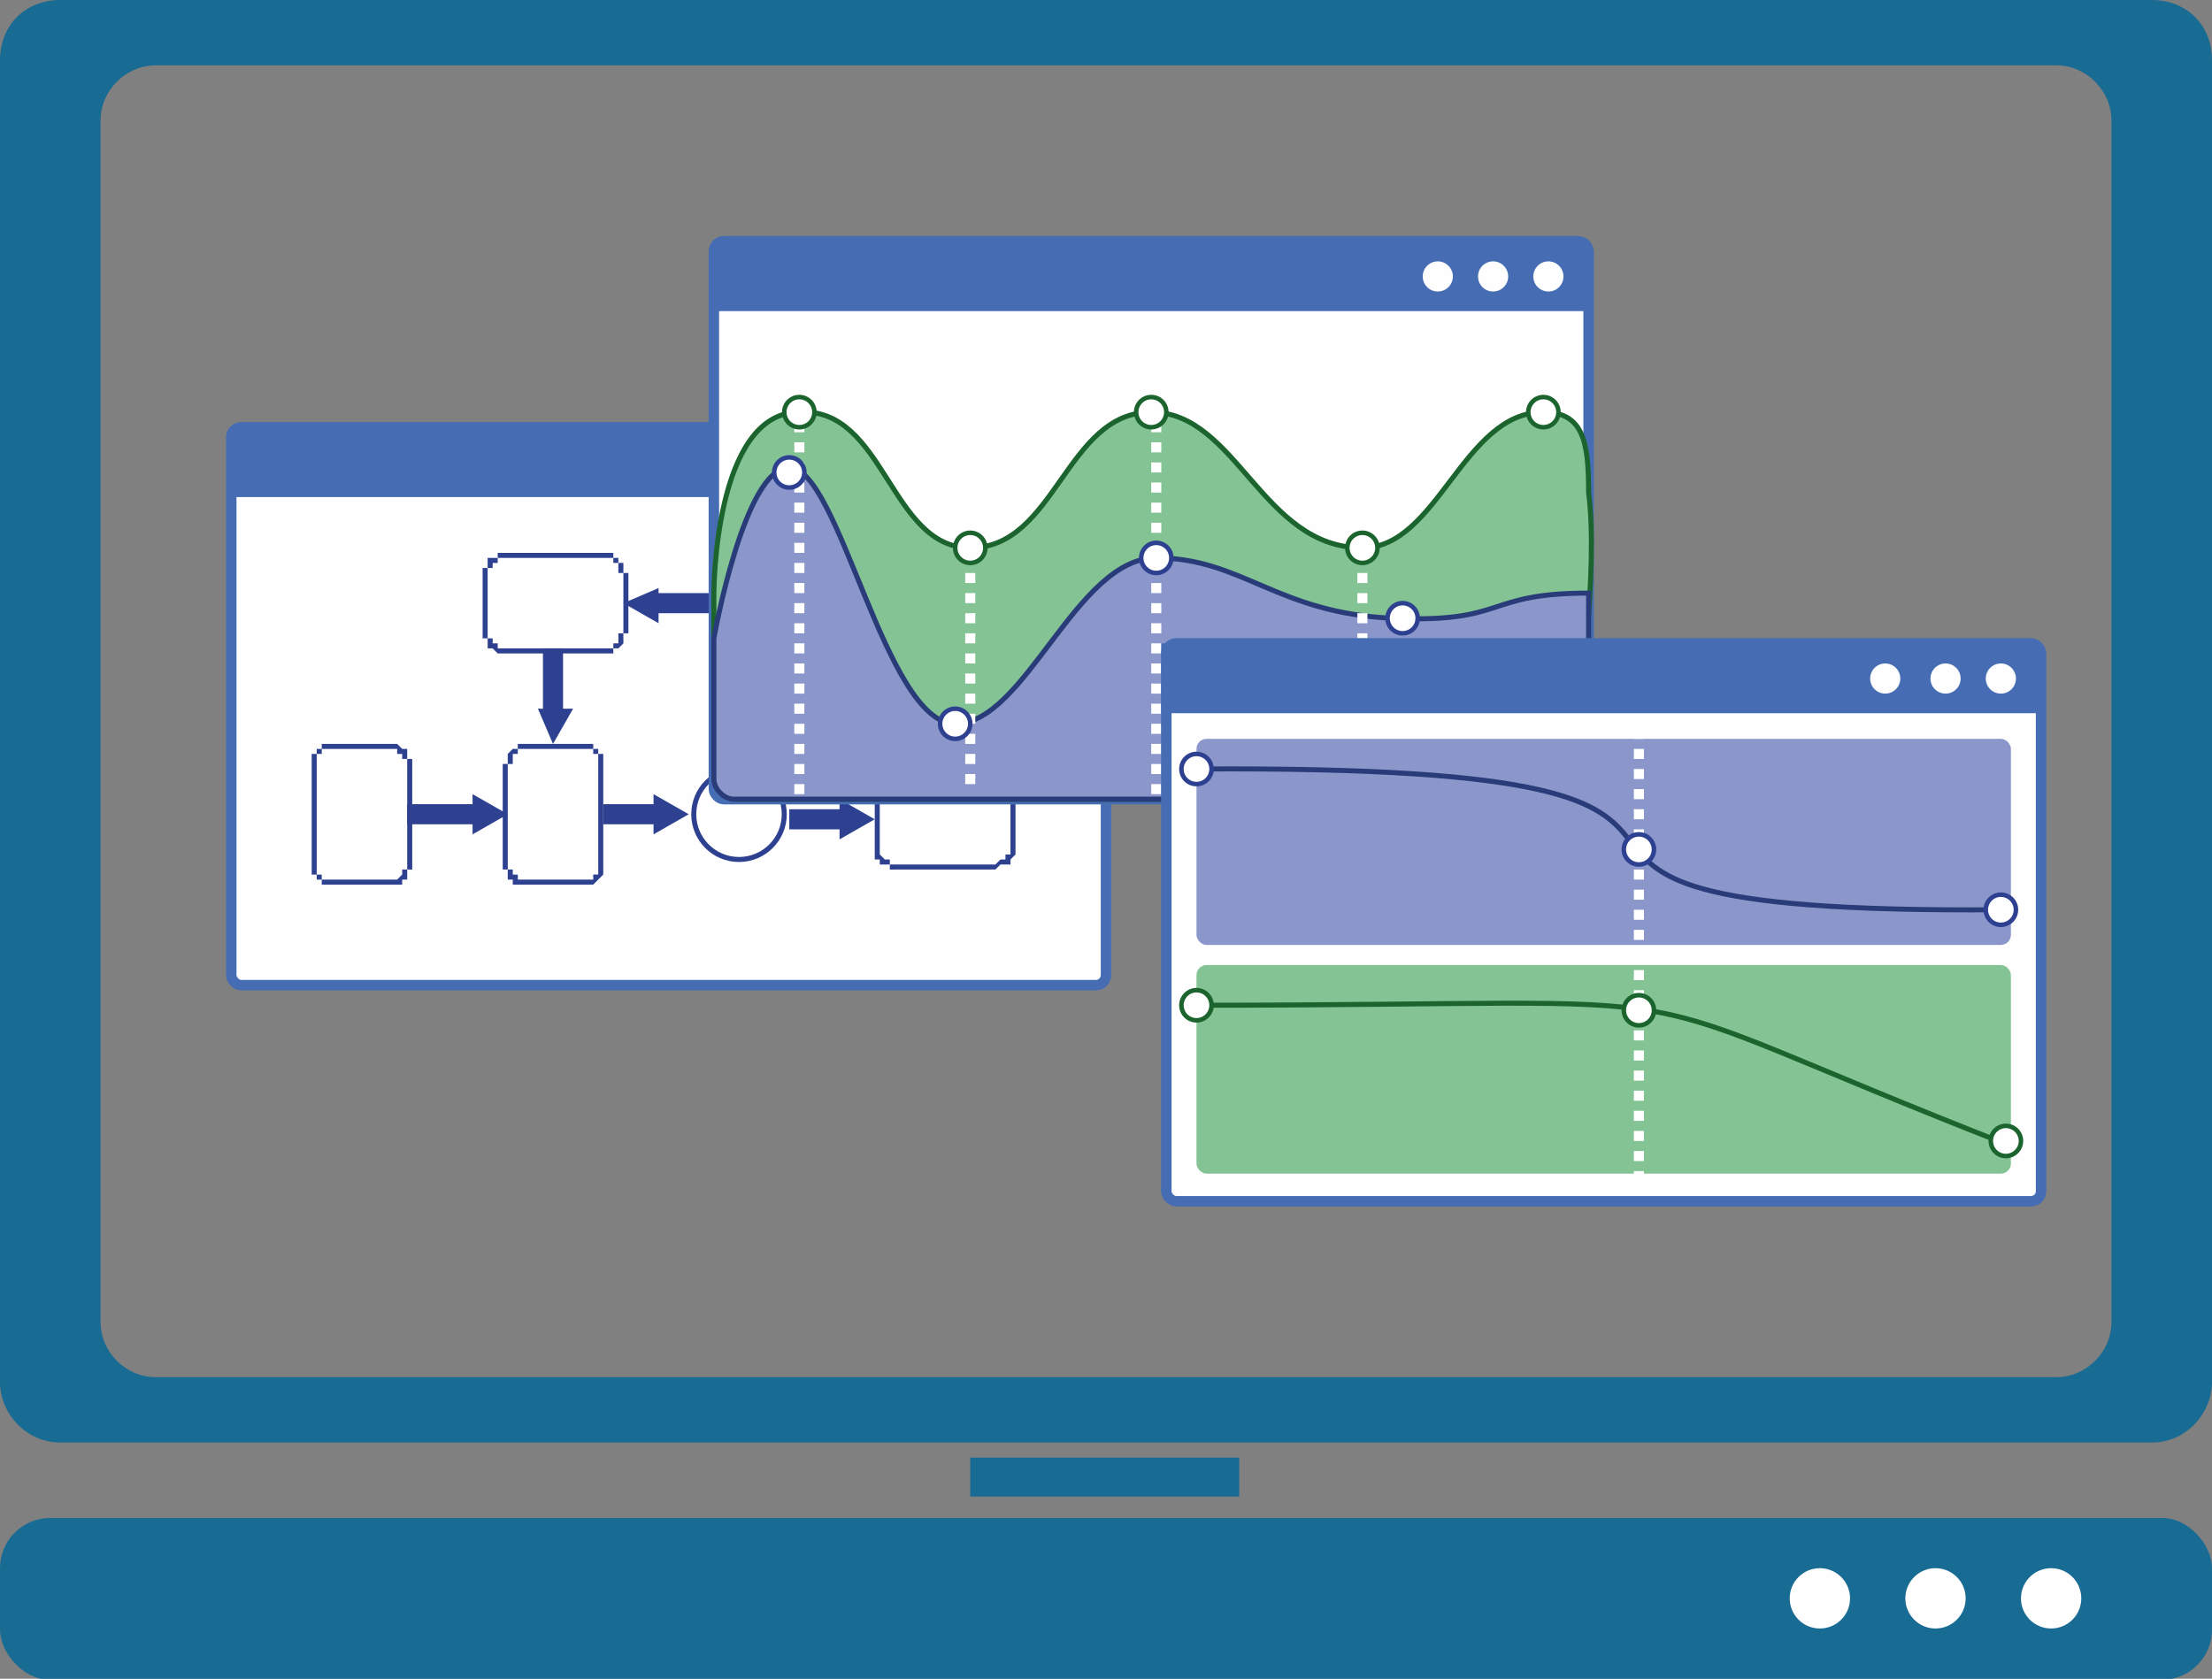 <?xml version="1.0" encoding="UTF-8"?>
<!DOCTYPE svg PUBLIC "-//W3C//DTD SVG 1.1//EN" "http://www.w3.org/Graphics/SVG/1.1/DTD/svg11.dtd">
<!-- Creator: CorelDRAW X7 -->
<svg xmlns="http://www.w3.org/2000/svg" xml:space="preserve" width="440px" height="334px" version="1.1" style="shape-rendering:geometricPrecision; text-rendering:geometricPrecision; image-rendering:optimizeQuality; fill-rule:evenodd; clip-rule:evenodd"
viewBox="0 0 440 334"
 xmlns:xlink="http://www.w3.org/1999/xlink">
 <rect x="0" y="0" width="440" height="334" fill="#808080" stroke="none"/>
 <defs>
  <style type="text/css">
   <![CDATA[
    .str2 {stroke:#1C642E;stroke-width:0.999}
    .str3 {stroke:#293B78;stroke-width:0.999}
    .str0 {stroke:#466DB3;stroke-width:2.083}
    .str4 {stroke:#1C642E;stroke-width:0.9}
    .str6 {stroke:#2D4190;stroke-width:0.9}
    .str5 {stroke:white;stroke-width:2;stroke-dasharray:2 2}
    .str1 {stroke:#2D4190;stroke-width:0.999}
    .fil6 {fill:none}
    .fil0 {fill:#FEFEFE}
    .fil5 {fill:#8B97CB}
    .fil4 {fill:#84C494}
    .fil3 {fill:#466DB3}
    .fil7 {fill:#186B93}
    .fil1 {fill:white}
    .fil2 {fill:#2D4190;fill-rule:nonzero}
   ]]>
  </style>
 </defs>
 <g id="Слой_x0020_1">
  <g id="_169266392">
   <g>
    <rect class="fil0 str0" x="46" y="85" width="174" height="111" rx="2" ry="2"/>
    <g>
     <path class="fil1" d="M66 148l11 0c2,0 4,2 4,4l0 20c0,2 -2,4 -4,4l-11 0c-2,0 -4,-2 -4,-4l0 -20c0,-2 2,-4 4,-4z"/>
     <path id="1" class="fil2" d="M77 149l-11 0 0 -1 11 0 0 0 0 1zm5 3l-1 0 0 0 0 0 0 0 0 0 0 0 0 -1 -1 0 0 0 0 0 0 0 0 0 0 0 0 -1 0 0 0 0 0 0 0 0 0 0 -1 0 0 0 0 0 0 -1 0 0 0 0 0 0 -1 0 0 0 0 0 0 0 0 0 0 0 0 0 -1 0 0 -1 1 0 0 0 0 0 0 0 0 0 1 0 0 0 0 0 0 0 0 0 1 1 0 0 0 0 0 0 0 0 0 0 1 0 0 1 0 0 0 0 0 0 0 0 0 0 0 1 0 0 0 0 0 0 1 0 0 1 0 0 0 0 0 0 0 0zm-1 20l0 -20 1 0 0 20 0 0 -1 0zm-4 4l0 -1 0 0 1 0 0 0 0 0 0 0 0 0 0 0 0 0 1 0 0 0 0 0 0 0 0 0 0 0 0 0 1 -1 0 0 0 0 0 0 0 0 0 0 0 0 0 0 0 -1 0 0 0 0 0 0 1 0 0 0 0 0 0 -1 0 0 0 0 1 0 0 0 0 1 0 0 0 0 -1 0 0 0 0 1 0 0 0 0 0 0 0 0 0 0 0 1 0 0 0 0 -1 0 0 0 0 0 0 0 0 1 0 0 -1 0 0 0 0 0 0 0 0 0 -1 0 0 0 0 0 0 0 0 0 -1 0 0 0zm-11 -1l11 0 0 1 -11 0 0 0 0 -1zm-4 -3l1 0 0 0 0 0 0 0 0 1 0 0 0 0 0 0 0 0 0 0 0 0 0 1 0 0 0 0 0 0 1 0 0 0 0 0 0 0 0 1 0 0 0 0 0 0 1 0 0 0 0 0 0 0 0 0 0 0 0 0 1 0 0 0 0 0 0 0 0 1 0 0 0 0 -1 0 0 0 0 0 0 0 0 0 -1 0 0 0 0 0 0 0 0 0 0 -1 -1 0 0 0 0 0 0 0 0 0 0 0 0 -1 -1 0 0 0 0 0 0 0 0 0 0 -1 0 0 0 0 0 0 0 0 0 -1 0 0 0 0zm1 -20l0 20 -1 0 0 -20 0 0 1 0zm3 -4l0 1 0 0 0 0 0 0 0 0 -1 0 0 0 0 0 0 0 0 0 0 0 0 0 -1 0 0 1 0 0 0 0 0 0 0 0 0 0 0 0 -1 0 0 0 0 1 0 0 0 0 0 0 0 0 0 0 0 0 0 1 0 0 0 0 0 0 0 0 -1 0 0 0 0 0 0 0 0 -1 0 0 0 0 0 0 0 0 0 -1 0 0 0 0 1 0 0 0 0 0 0 -1 0 0 0 0 0 0 1 0 0 0 0 0 0 -1 0 0 0 0 1 0 0 0 0 0 0 0 0 0 1 0 0 0 0 0 0 0z"/>
    </g>
    <g>
     <path class="fil1" d="M105 148l11 0c2,0 4,2 4,4l0 20c0,2 -2,4 -4,4l-11 0c-2,0 -4,-2 -4,-4l0 -20c0,-2 2,-4 4,-4z"/>
     <path id="1" class="fil2" d="M116 149l-11 0 0 -1 11 0 0 0 0 1zm4 3l-1 0 0 0 0 0 0 0 0 0 0 0 0 -1 0 0 0 0 0 0 0 0 0 0 0 0 0 -1 0 0 0 0 -1 0 0 0 0 0 0 0 0 0 0 0 0 -1 0 0 -1 0 0 0 0 0 0 0 0 0 0 0 -1 0 0 0 0 0 0 0 0 -1 0 0 0 0 1 0 0 0 0 0 0 0 0 0 1 0 0 0 0 0 0 1 0 0 1 0 0 0 0 0 0 0 0 0 0 1 0 0 1 0 0 0 0 0 0 0 0 1 0 0 0 0 0 0 0 0 0 1 0 0 0 0 0 0 0 0zm-1 20l0 -20 1 0 0 20 0 0 -1 0zm-3 4l0 -1 0 0 0 0 0 0 0 0 1 0 0 0 0 0 0 0 0 0 0 0 1 0 0 0 0 0 0 0 0 0 0 -1 0 0 0 0 1 0 0 0 0 0 0 0 0 0 0 -1 0 0 0 0 0 0 0 0 0 0 0 0 0 -1 0 0 0 0 1 0 0 0 0 1 0 0 0 0 0 0 0 0 0 1 0 0 0 0 0 0 0 0 0 0 -1 1 0 0 0 0 0 0 0 0 0 0 0 0 -1 1 0 0 0 0 0 0 0 0 -1 0 0 0 0 0 0 0 0 0 -1 0 0 0 0 0 0 0zm-11 -1l11 0 0 1 -11 0 0 0 0 -1zm-5 -3l1 0 0 0 0 0 0 0 0 1 1 0 0 0 0 0 0 0 0 0 0 0 0 1 0 0 0 0 0 0 0 0 0 0 0 0 1 0 0 1 0 0 0 0 0 0 0 0 0 0 0 0 1 0 0 0 0 0 0 0 0 0 0 0 1 0 0 0 0 1 0 0 -1 0 0 0 0 0 0 0 -1 0 0 0 0 0 0 0 0 0 0 0 -1 0 0 -1 0 0 0 0 0 0 0 0 -1 0 0 0 0 -1 0 0 0 0 0 0 0 0 0 0 0 -1 0 0 0 0 0 0 -1 0 0 -1 0 0 0 0zm1 -20l0 20 -1 0 0 -20 0 0 1 0zm4 -4l0 1 0 0 0 0 -1 0 0 0 0 0 0 0 0 0 0 0 -1 0 0 0 0 0 0 0 0 1 0 0 0 0 0 0 -1 0 0 0 0 0 0 0 0 0 0 1 0 0 0 0 0 0 0 0 0 0 0 0 0 1 -1 0 0 0 0 0 0 0 -1 0 0 0 0 0 1 0 0 -1 0 0 0 0 0 0 0 0 0 -1 0 0 0 0 0 0 0 0 0 0 1 -1 0 0 0 0 0 0 0 0 0 0 1 0 0 -1 0 0 0 0 0 0 0 0 1 0 0 0 0 0 0 0 1 0 0 0 0 0z"/>
    </g>
    <g>
     <path class="fil1" d="M97 126l0 -12c0,-2 1,-3 3,-3l20 0c2,0 4,1 4,3l0 12c0,2 -2,3 -4,3l-20 0c-2,0 -3,-1 -3,-3z"/>
     <path id="1" class="fil2" d="M97 114l0 12 -1 0 0 -12 0 0 1 0zm3 -4l0 1 0 0 0 0 0 0 0 0 0 0 0 0 -1 0 0 0 0 0 0 1 0 0 0 0 0 0 -1 0 0 0 0 0 0 0 0 0 0 0 0 1 0 0 0 0 0 0 -1 0 0 0 0 0 0 0 0 1 0 0 0 0 0 0 0 0 0 0 -1 0 0 0 0 0 0 0 0 0 0 -1 0 0 0 0 1 0 0 0 0 -1 0 0 0 0 0 0 0 0 0 0 0 -1 1 0 0 0 0 0 0 0 0 0 0 0 1 0 0 0 0 -1 0 0 0 0 1 0 0 0 0 0 0 0 0 0 0 0zm20 1l-20 0 0 -1 20 0 0 0 0 1zm5 3l-1 0 0 0 0 0 0 0 0 0 -1 0 0 0 0 -1 0 0 0 0 0 0 0 0 0 0 0 0 0 0 0 -1 0 0 0 0 -1 0 0 0 0 0 0 0 0 0 0 0 0 0 0 -1 -1 0 0 0 0 0 0 0 0 0 0 0 -1 0 0 0 0 -1 1 0 0 0 0 0 0 0 0 0 1 0 0 0 0 1 0 0 0 0 0 0 1 0 0 0 0 0 0 0 0 0 0 1 1 0 0 0 0 0 0 0 0 0 0 1 0 0 0 0 0 0 0 0 0 1 0 0 1 0 0 0 0 0 0 0zm-1 12l0 -12 1 0 0 12 0 0 -1 0zm-4 4l0 -1 0 0 0 0 1 0 0 0 0 0 0 0 0 0 0 0 1 0 0 0 0 0 0 0 0 -1 0 0 0 0 0 0 1 0 0 0 0 0 0 0 0 0 0 -1 0 0 0 0 0 0 0 0 0 0 0 0 0 -1 1 0 0 0 0 0 0 0 1 0 0 0 0 0 -1 0 0 1 0 0 0 0 0 0 0 0 0 1 0 0 0 0 0 0 0 0 0 0 -1 1 0 0 0 0 0 0 0 0 0 0 -1 0 0 0 0 1 0 0 0 0 0 0 -1 0 0 0 0 0 0 0 0 0 -1 0 0 0zm-20 -1l20 0 0 1 -20 0 0 0 0 -1zm-4 -3l1 0 0 0 0 0 0 0 0 0 0 0 0 1 0 0 0 0 0 0 0 0 1 0 0 0 0 1 0 0 0 0 0 0 0 0 0 0 0 0 0 0 1 0 0 1 0 0 0 0 0 0 0 0 0 0 1 0 0 0 0 0 0 0 0 0 0 0 0 1 0 0 0 0 0 0 0 0 -1 0 0 0 0 0 0 0 0 0 -1 -1 0 0 0 0 0 0 0 0 0 0 -1 0 0 0 0 -1 0 0 0 0 0 0 0 0 0 0 0 -1 -1 0 0 0 0 0 0 0 0 -1 0 0 0 0 0 0 0 0z"/>
    </g>
    <g>
     <path class="fil1" d="M174 168l0 -11c0,-2 2,-4 4,-4l20 0c2,0 4,2 4,4l0 11c0,2 -2,4 -4,4l-20 0c-2,0 -4,-2 -4,-4z"/>
     <path id="1" class="fil2" d="M175 157l0 11 -1 0 0 -11 0 0 1 0zm3 -4l0 1 0 0 0 0 0 0 -1 0 0 0 0 0 0 0 0 0 0 0 0 0 -1 0 0 0 0 0 0 0 0 1 0 0 0 0 0 0 -1 0 0 0 0 0 0 0 0 0 0 1 0 0 0 0 0 0 0 0 0 0 0 1 0 0 0 0 0 0 -1 0 0 0 0 0 0 -1 0 0 0 0 0 0 0 0 0 -1 0 0 0 0 0 0 0 0 1 -1 0 0 0 0 0 0 0 0 0 0 0 0 1 0 0 -1 0 0 0 0 0 0 0 0 1 0 0 0 0 0 0 0 1 0 0 0 0 0 0 0zm20 1l-20 0 0 -1 20 0 0 0 0 1zm4 3l-1 0 0 0 0 0 0 0 0 0 0 -1 0 0 0 0 0 0 0 0 0 0 0 -1 0 0 0 0 -1 0 0 0 0 0 0 0 0 0 0 0 0 -1 0 0 -1 0 0 0 0 0 0 0 0 0 0 0 0 0 -1 0 0 0 0 0 0 0 0 0 0 -1 0 0 0 0 0 0 1 0 0 0 0 0 0 0 0 0 1 0 0 0 0 0 0 1 0 0 1 0 0 0 0 0 0 0 0 0 0 0 0 1 0 0 1 0 0 0 0 0 0 1 0 0 0 0 0 0 0 0 0 1 0 0 0 0 0 0zm-1 11l0 -11 1 0 0 11 0 0 -1 0zm-3 5l0 -1 0 0 0 0 0 0 0 0 0 0 1 -1 0 0 0 0 0 0 0 0 0 0 0 0 1 0 0 0 0 0 0 0 0 0 0 0 0 -1 0 0 1 0 0 0 0 0 0 0 0 0 0 -1 0 0 0 0 0 0 0 0 0 0 0 -1 0 0 1 0 0 1 0 0 0 0 0 0 0 0 0 1 0 0 0 0 0 0 0 0 -1 1 0 0 0 0 0 0 0 0 0 0 0 0 0 1 -1 0 0 0 0 0 0 0 0 0 -1 0 0 0 0 0 0 0 0 0 -1 1 0 0 0 0 0 0 0 0zm-20 -1l20 0 0 1 -20 0 0 0 0 -1zm-4 -4l1 0 0 0 0 0 0 1 0 0 0 0 0 0 0 0 0 0 0 1 0 0 0 0 0 0 0 0 0 0 0 0 1 1 0 0 0 0 0 0 0 0 0 0 0 0 0 0 1 0 0 0 0 0 0 0 0 0 0 1 0 0 1 0 0 0 0 0 0 1 0 0 0 0 -1 0 0 -1 0 0 0 0 -1 0 0 0 0 0 0 0 0 0 0 0 -1 0 0 0 0 -1 0 0 0 0 0 0 0 0 -1 0 0 0 0 -1 0 0 0 0 0 0 0 0 0 -1 0 0 0 0 0 0 0 0 0 -1 0 0z"/>
    </g>
    <circle class="fil1 str1" cx="147" cy="162" r="9"/>
    <g>
     <path class="fil2" d="M149 120l0 33 -4 0 0 -33 2 -2 2 2zm-2 -2l2 0 0 2 -2 -2zm-16 0l16 0 0 4 -16 0 0 -4zm-7 2l7 -3 0 7 -7 -4z"/>
    </g>
    <g>
     <path class="fil2" d="M108 142l0 -13 4 0 0 13 -4 0zm2 6l-3 -7 7 0 -4 7z"/>
    </g>
    <g>
     <path class="fil2" d="M94 164l-13 0 0 -4 13 0 0 4zm0 -6l7 4 -7 4 0 -8z"/>
    </g>
    <g>
     <path class="fil2" d="M131 164l-11 0 0 -4 11 0 0 4zm-1 -6l7 4 -7 4 0 -8z"/>
    </g>
    <g>
     <path class="fil2" d="M168 165l-11 0 0 -4 11 0 0 4zm-1 -6l7 4 -7 4 0 -8z"/>
    </g>
    <rect class="fil3" x="46" y="85" width="174.001" height="13.898" rx="2" ry="0"/>
    <g>
     <circle class="fil0" cx="212" cy="92" r="3"/>
     <circle class="fil0" cx="201" cy="92" r="3"/>
     <circle class="fil0" cx="190" cy="92" r="3"/>
    </g>
    <rect class="fil0 str0" x="142" y="48" width="174" height="111" rx="2" ry="2"/>
    <rect class="fil3" x="142" y="48" width="174.001" height="13.898" rx="2" ry="0"/>
    <g>
     <circle class="fil0" cx="308" cy="55" r="3"/>
     <circle class="fil0" cx="297" cy="55" r="3"/>
     <circle class="fil0" cx="286" cy="55" r="3"/>
    </g>
    <path class="fil4 str2" d="M313 156c0,3 1,3 -2,3l-164 0c-2,0 -5,-3 -5,-5l0 -36c0,0 0,-36 17,-36 17,-1 18,27 34,27 17,0 19,-27 36,-27 17,0 22,27 42,27 15,0 20,-27 36,-27 8,0 9,6 9,16 2,16 -2,42 -3,58z"/>
    <path class="fil5 str3" d="M316 118l0 37c0,2 -1,4 -3,4l-167 0c-2,0 -4,-2 -4,-4l0 -28c0,0 6,-34 15,-34 10,0 19,51 33,51 14,0 24,-33 40,-33 17,0 24,11 47,12 23,1 18,-5 39,-5z"/>
    <circle class="fil0 str4" cx="307" cy="82" r="3"/>
    <line class="fil6 str5" x1="159" y1="64" x2="159" y2= "158" />
    <line class="fil6 str5" x1="193" y1="66" x2="193" y2= "158" />
    <line class="fil6 str5" x1="230" y1="68" x2="230" y2= "159" />
    <line class="fil6 str5" x1="271" y1="66" x2="271" y2= "158" />
    <circle class="fil0 str6" cx="157" cy="94" r="3"/>
    <circle class="fil0 str4" cx="159" cy="82" r="3"/>
    <circle class="fil0 str6" cx="190" cy="144" r="3"/>
    <circle class="fil0 str4" cx="193" cy="109" r="3"/>
    <circle class="fil0 str6" cx="230" cy="111" r="3"/>
    <circle class="fil0 str4" cx="229" cy="82" r="3"/>
    <circle class="fil0 str6" cx="279" cy="123" r="3"/>
    <circle class="fil0 str4" cx="271" cy="109" r="3"/>
    <rect class="fil0 str0" x="232" y="128" width="174" height="111" rx="2" ry="2"/>
    <rect class="fil3" x="231" y="128" width="174.001" height="13.898" rx="2" ry="0"/>
    <g>
     <circle class="fil0" cx="398" cy="135" r="3"/>
     <circle class="fil0" cx="387" cy="135" r="3"/>
     <circle class="fil0" cx="375" cy="135" r="3"/>
    </g>
    <rect class="fil5" x="238" y="147" width="162.001" height="41.001" rx="2" ry="2"/>
    <rect class="fil4" x="238" y="192" width="162.001" height="41.501" rx="2" ry="2"/>
    <path class="fil6 str3" d="M398 181c-129,1 -15,-29 -160,-28"/>
    <circle class="fil0 str6" cx="238" cy="153" r="3"/>
    <circle class="fil0 str6" cx="398" cy="181" r="3"/>
    <path class="fil6 str2" d="M238 200c114,0 75,-6 162,28"/>
    <circle class="fil0 str4" cx="238" cy="200" r="3"/>
    <circle class="fil0 str4" cx="399" cy="227" r="3"/>
    <line class="fil6 str5" x1="326" y1="145" x2="326" y2= "237" />
    <circle class="fil0 str6" cx="326" cy="169" r="3"/>
    <circle class="fil0 str4" cx="326" cy="201" r="3"/>
   </g>
   <path class="fil7" d="M12 0l416 0c7,0 12,5 12,12l0 263c0,6 -5,12 -12,12l-416 0c-7,0 -12,-6 -12,-12l0 -263c0,-7 5,-12 12,-12zm19 13l378 0c6,0 11,5 11,11l0 239c0,6 -5,11 -11,11l-378 0c-6,0 -11,-5 -11,-11l0 -239c0,-6 5,-11 11,-11z"/>
   <rect class="fil7" y="302" width="440.001" height="32.221" rx="10" ry="10"/>
   <g>
    <circle class="fil0" cx="408" cy="318" r="6"/>
    <circle class="fil0" cx="385" cy="318" r="6"/>
    <circle class="fil0" cx="362" cy="318" r="6"/>
   </g>
   <rect class="fil7" x="193" y="290" width="53.501" height="7.75"/>
  </g>
 </g>
</svg>

